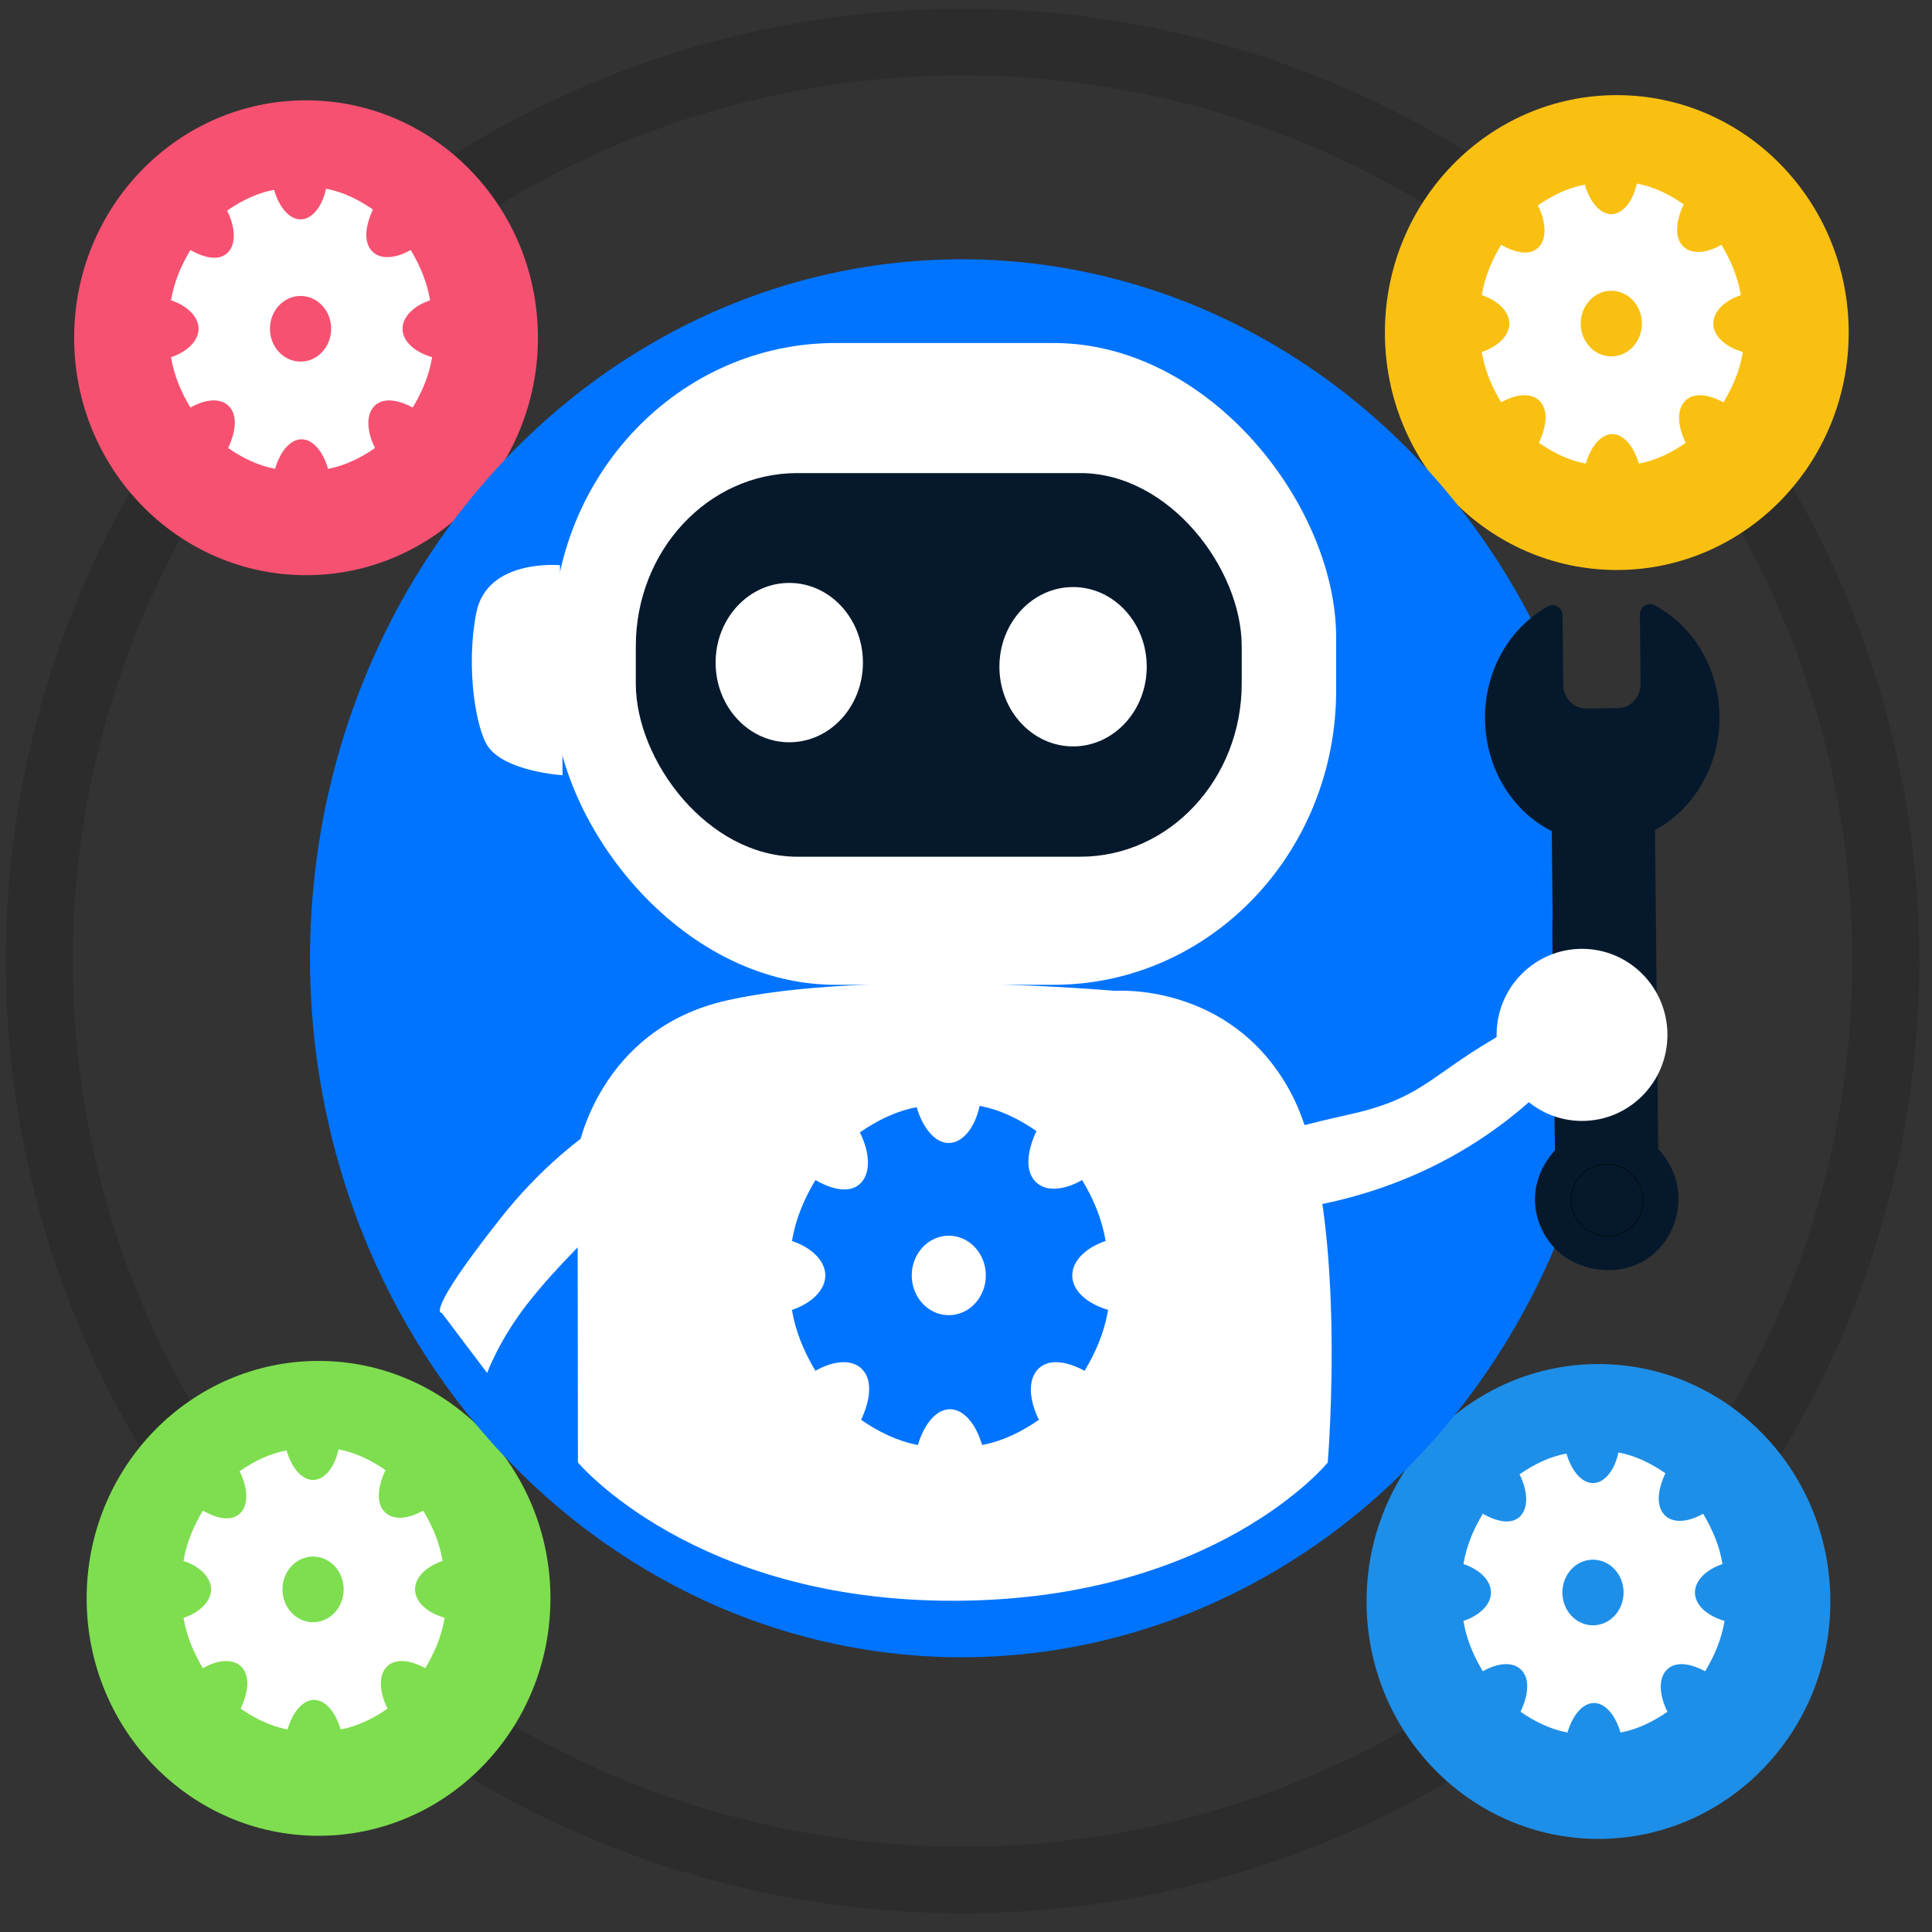<svg viewBox="0 0 230 230" xmlns="http://www.w3.org/2000/svg" xmlns:bx="https://boxy-svg.com">
  <rect x="0" y="0" width="230" height="230" fill="#333333" stroke="none"/>
  <defs>
    <bx:guide x="315.311" y="172.065" angle="90"></bx:guide>
    <bx:guide x="395.162" y="188.578" angle="0"></bx:guide>
  </defs>
  <circle style="fill: none; stroke: rgba(0, 0, 0, 0.133); stroke-width: 9.243px;" transform="matrix(0.863, 0, 0, 0.859, -470.701, -180.31)" cx="678.205" cy="343.086" r="127.361"></circle>
  <g transform="matrix(0.961, 0, 0, 1.031, -250.697, -94.318)" style="">
    <circle style="fill: rgb(126, 222, 79);" transform="matrix(1.358, 0, 0, 1.296, -639.582, -137.032)" cx="692.131" cy="318.729" r="21.154"></circle>
    <g transform="matrix(0.826, 0, 0, 0.826, -148.75, 18.293)" style="">
      <path class="st0" d="M 562.285 306.812 C 561.826 304.212 560.755 301.918 559.379 299.777 C 557.084 301 554.79 301.153 553.566 299.93 C 552.343 298.706 552.496 296.565 553.719 294.118 C 551.578 292.741 549.284 291.67 546.684 291.211 C 546.072 293.812 544.542 295.494 542.86 295.494 C 541.177 295.494 539.648 293.812 538.883 291.364 C 536.283 291.823 533.989 292.894 531.847 294.27 C 533.071 296.565 533.224 298.859 532 300.083 C 530.777 301.306 528.635 301 526.341 299.777 C 524.964 301.918 523.894 304.212 523.435 306.812 C 525.882 307.577 527.565 309.107 527.565 310.789 C 527.565 312.472 525.882 314.001 523.435 314.766 C 523.894 317.366 524.964 319.66 526.341 321.802 C 528.635 320.578 530.93 320.425 532.153 321.649 C 533.377 322.872 533.224 325.014 532 327.461 C 534.142 328.837 536.436 329.908 539.036 330.367 C 539.801 327.92 541.33 326.237 543.013 326.237 C 544.695 326.237 546.225 327.92 546.989 330.367 C 549.59 329.908 551.884 328.837 554.025 327.461 C 552.802 325.167 552.649 322.872 553.872 321.649 C 555.096 320.425 557.237 320.578 559.684 321.802 C 561.061 319.66 562.132 317.366 562.591 314.766 C 559.837 314.001 558.155 312.472 558.155 310.789 C 558.155 309.107 559.837 307.577 562.285 306.812 Z" style="stroke-linecap: round; stroke-linejoin: round; stroke-miterlimit: 10; stroke-width: 2px; fill: rgb(255, 255, 255);"></path>
      <circle class="st0" cx="542.86" cy="310.789" r="4.589" style="stroke-linecap: round; stroke-linejoin: round; stroke-miterlimit: 10; stroke-width: 2px; fill: rgb(126, 222, 79);"></circle>
    </g>
  </g>
  <g transform="matrix(0.961, 0, 0, 1.031, -253.892, -93.255)" style="">
    <circle style="fill: rgb(30, 143, 232);" transform="matrix(1.358, 0, 0, 1.296, -477.703, -137.702)" cx="692.131" cy="318.729" r="21.154"></circle>
    <g transform="matrix(0.826, 0, 0, 0.826, 13.129, 17.622)" style="">
      <path class="st0" d="M 562.285 306.812 C 561.826 304.212 560.755 301.918 559.379 299.777 C 557.084 301 554.79 301.153 553.566 299.93 C 552.343 298.706 552.496 296.565 553.719 294.118 C 551.578 292.741 549.284 291.67 546.684 291.211 C 546.072 293.812 544.542 295.494 542.86 295.494 C 541.177 295.494 539.648 293.812 538.883 291.364 C 536.283 291.823 533.989 292.894 531.847 294.27 C 533.071 296.565 533.224 298.859 532 300.083 C 530.777 301.306 528.635 301 526.341 299.777 C 524.964 301.918 523.894 304.212 523.435 306.812 C 525.882 307.577 527.565 309.107 527.565 310.789 C 527.565 312.472 525.882 314.001 523.435 314.766 C 523.894 317.366 524.964 319.66 526.341 321.802 C 528.635 320.578 530.93 320.425 532.153 321.649 C 533.377 322.872 533.224 325.014 532 327.461 C 534.142 328.837 536.436 329.908 539.036 330.367 C 539.801 327.92 541.33 326.237 543.013 326.237 C 544.695 326.237 546.225 327.92 546.989 330.367 C 549.59 329.908 551.884 328.837 554.025 327.461 C 552.802 325.167 552.649 322.872 553.872 321.649 C 555.096 320.425 557.237 320.578 559.684 321.802 C 561.061 319.66 562.132 317.366 562.591 314.766 C 559.837 314.001 558.155 312.472 558.155 310.789 C 558.155 309.107 559.837 307.577 562.285 306.812 Z" style="stroke-linecap: round; stroke-linejoin: round; stroke-miterlimit: 10; stroke-width: 2px; fill: rgb(255, 255, 255);"></path>
      <circle class="st0" cx="542.86" cy="310.789" r="4.589" style="stroke-linecap: round; stroke-linejoin: round; stroke-miterlimit: 10; stroke-width: 2px; fill: rgb(30, 143, 232);"></circle>
    </g>
  </g>
  <g transform="matrix(0.961, 0, 0, 1.031, -245.775, -112.443)" style="">
    <circle style="fill: rgb(246, 81, 113);" transform="matrix(1.358, 0, 0, 1.296, -646.252, -265.011)" cx="692.131" cy="318.729" r="21.154"></circle>
    <g transform="matrix(0.826, 0, 0, 0.826, -155.42, -109.687)" style="">
      <path class="st0" d="M 562.285 306.812 C 561.826 304.212 560.755 301.918 559.379 299.777 C 557.084 301 554.79 301.153 553.566 299.93 C 552.343 298.706 552.496 296.565 553.719 294.118 C 551.578 292.741 549.284 291.67 546.684 291.211 C 546.072 293.812 544.542 295.494 542.86 295.494 C 541.177 295.494 539.648 293.812 538.883 291.364 C 536.283 291.823 533.989 292.894 531.847 294.27 C 533.071 296.565 533.224 298.859 532 300.083 C 530.777 301.306 528.635 301 526.341 299.777 C 524.964 301.918 523.894 304.212 523.435 306.812 C 525.882 307.577 527.565 309.107 527.565 310.789 C 527.565 312.472 525.882 314.001 523.435 314.766 C 523.894 317.366 524.964 319.66 526.341 321.802 C 528.635 320.578 530.93 320.425 532.153 321.649 C 533.377 322.872 533.224 325.014 532 327.461 C 534.142 328.837 536.436 329.908 539.036 330.367 C 539.801 327.92 541.33 326.237 543.013 326.237 C 544.695 326.237 546.225 327.92 546.989 330.367 C 549.59 329.908 551.884 328.837 554.025 327.461 C 552.802 325.167 552.649 322.872 553.872 321.649 C 555.096 320.425 557.237 320.578 559.684 321.802 C 561.061 319.66 562.132 317.366 562.591 314.766 C 559.837 314.001 558.155 312.472 558.155 310.789 C 558.155 309.107 559.837 307.577 562.285 306.812 Z" style="stroke-linecap: round; stroke-linejoin: round; stroke-miterlimit: 10; stroke-width: 2px; fill: rgb(255, 255, 255); paint-order: stroke;"></path>
      <circle class="st0" cx="542.86" cy="310.789" r="4.589" style="stroke-linecap: round; stroke-linejoin: round; stroke-miterlimit: 10; stroke-width: 2px; paint-order: stroke; fill: rgb(246, 81, 113);"></circle>
    </g>
  </g>
  <g transform="matrix(0.961, 0, 0, 1.031, -252.775, -106.537)" style="">
    <circle style="fill: rgb(249, 192, 18);" transform="matrix(1.358, 0, 0, 1.296, -476.594, -271.339)" cx="692.131" cy="318.729" r="21.154"></circle>
    <g transform="matrix(0.826, 0, 0, 0.826, 14.238, -116.015)" style="">
      <path class="st0" d="M 562.285 306.812 C 561.826 304.212 560.755 301.918 559.379 299.777 C 557.084 301 554.79 301.153 553.566 299.93 C 552.343 298.706 552.496 296.565 553.719 294.118 C 551.578 292.741 549.284 291.67 546.684 291.211 C 546.072 293.812 544.542 295.494 542.86 295.494 C 541.177 295.494 539.648 293.812 538.883 291.364 C 536.283 291.823 533.989 292.894 531.847 294.27 C 533.071 296.565 533.224 298.859 532 300.083 C 530.777 301.306 528.635 301 526.341 299.777 C 524.964 301.918 523.894 304.212 523.435 306.812 C 525.882 307.577 527.565 309.107 527.565 310.789 C 527.565 312.472 525.882 314.001 523.435 314.766 C 523.894 317.366 524.964 319.66 526.341 321.802 C 528.635 320.578 530.93 320.425 532.153 321.649 C 533.377 322.872 533.224 325.014 532 327.461 C 534.142 328.837 536.436 329.908 539.036 330.367 C 539.801 327.92 541.33 326.237 543.013 326.237 C 544.695 326.237 546.225 327.92 546.989 330.367 C 549.59 329.908 551.884 328.837 554.025 327.461 C 552.802 325.167 552.649 322.872 553.872 321.649 C 555.096 320.425 557.237 320.578 559.684 321.802 C 561.061 319.66 562.132 317.366 562.591 314.766 C 559.837 314.001 558.155 312.472 558.155 310.789 C 558.155 309.107 559.837 307.577 562.285 306.812 Z" style="stroke-linecap: round; stroke-linejoin: round; stroke-miterlimit: 10; stroke-width: 2px; fill: rgb(255, 255, 255);"></path>
      <circle class="st0" cx="542.86" cy="310.789" r="4.589" style="stroke-linecap: round; stroke-linejoin: round; stroke-miterlimit: 10; stroke-width: 2px; fill: rgb(249, 192, 18);"></circle>
    </g>
  </g>
  <circle style="fill: rgb(0, 116, 255); stroke-width: 10px; stroke: rgba(160, 159, 159, 0); transform-origin: 122.057px 111.764px;" cx="122.057" cy="111.764" r="80.712" transform="matrix(0.961, 0, 0, 1.031, -7.586, 2.316)"></circle>
  <path style="fill: rgb(255, 255, 255); transform-origin: 175.364px 130.388px;" d="M 144.603 137.102 C 144.603 137.102 144.322 144.252 144.323 144.299 C 144.323 144.345 155.916 145.535 169.117 139.547 C 182.317 133.558 188.497 124.121 188.497 124.121 L 187.953 113.962 C 187.953 113.962 181.859 121.294 177.751 123.719 C 169.941 128.33 169.127 130.802 160.48 132.71 C 151.833 134.618 144.814 136.904 144.603 137.102 Z"></path>
  <path style="fill: rgb(255, 255, 255); transform-origin: 70.655px 150.059px;" d="M 57.996 163.455 L 52.596 156.302 C 52.596 156.302 50.367 156.699 59.64 144.97 C 68.912 133.242 79.151 129.735 79.151 129.735 L 88.019 133.331 C 88.019 133.331 79.678 137.381 76.292 140.862 C 69.857 147.481 66.459 150.566 62.929 155.028 C 59.4 159.49 57.996 163.455 57.996 163.455 Z"></path>
  <g transform="matrix(0.961, 0, 0, 1.031, -417.052, -85.616)" style="">
    <rect x="502.48" y="122.649" width="97.018" height="74.106" rx="35" ry="34" style="fill: rgb(255, 255, 255);"></rect>
    <rect x="512.74" y="137.668" width="75.06" height="44.298" rx="20" ry="20" style="fill: rgb(6, 25, 44);"></rect>
    <circle transform="matrix(0.485, 0, 0, 0.489, 407.899, 28.099)" cx="327.854" cy="269.793" r="18.814" style="fill: rgb(255, 255, 255);"></circle>
    <circle transform="matrix(0.485, 0, 0, 0.489, 372.742, 27.622)" cx="327.854" cy="269.793" r="18.814" style="fill: rgb(255, 255, 255);"></circle>
    <path style="fill: rgb(255, 255, 255);" d="M 505.524 215.994 C 505.524 215.994 508.013 201.918 524.013 198.558 C 541.331 194.922 572.108 197.454 572.108 197.454 C 572.108 197.454 586.41 196.409 593.79 209.045 C 601.17 221.681 598.456 251.922 598.456 251.922 C 598.456 251.922 584.577 267.773 552.289 267.879 C 520.001 267.985 505.572 251.913 505.572 251.913 L 505.524 215.994 Z"></path>
    <path style="paint-order: fill; fill: rgb(255, 255, 255);" d="M 503.341 148.304 C 503.341 148.304 494.295 147.499 492.975 153.82 C 491.655 160.141 492.944 167.204 494.415 169.219 C 496.551 172.145 503.666 172.556 503.666 172.556 C 503.666 172.556 503.548 154.441 503.341 148.304 Z"></path>
    <path style="transform-box: fill-box; transform-origin: 50% 50%; fill: rgb(255, 255, 255);" d="M 609.57 173.233 C 609.57 173.233 600.524 174.038 599.204 167.717 C 597.884 161.396 599.173 154.333 600.644 152.318 C 602.78 149.392 609.895 148.981 609.895 148.981 C 609.895 148.981 609.777 167.096 609.57 173.233 Z" transform="matrix(-1, 0, 0, -1, 0, -0)"></path>
  </g>
  <g transform="matrix(0.564, 0.592, -0.552, 0.605, 154.133, -88.107)" style="">
    <path d="M 225.035 151.532 L 193.309 119.807 C 195.486 113.44 193.885 106.386 189.083 101.584 C 184.341 96.843 177.443 95.193 171.078 97.279 C 171.055 97.287 170.969 97.328 170.946 97.338 C 170.78 97.411 170.633 97.508 170.509 97.629 C 170.502 97.634 170.493 97.636 170.487 97.642 C 170.478 97.651 170.16 98.152 170.151 98.174 C 170.092 98.331 170.059 98.496 170.055 98.666 C 170.054 98.69 170.143 99.206 170.152 99.228 C 170.161 99.251 170.172 99.272 170.182 99.295 C 170.255 99.46 170.352 99.607 170.472 99.731 C 170.479 99.738 170.48 99.747 170.487 99.754 L 177.344 106.612 C 177.989 107.256 178.344 108.111 178.344 109.02 C 178.344 109.928 177.991 110.781 177.349 111.423 L 173.91 114.862 C 173.269 115.504 172.416 115.857 171.509 115.857 L 171.508 115.857 C 170.599 115.857 169.744 115.501 169.099 114.857 L 162.242 108 C 162.235 107.993 162.226 107.991 162.219 107.985 C 162.095 107.865 161.948 107.768 161.783 107.696 C 161.76 107.686 161.738 107.675 161.714 107.666 C 161.691 107.657 161.671 107.644 161.648 107.637 C 161.507 107.591 161.364 107.574 161.222 107.57 C 161.198 107.569 161.176 107.568 161.152 107.569 C 160.982 107.573 160.817 107.606 160.661 107.665 C 160.638 107.674 160.616 107.682 160.593 107.692 C 160.432 107.762 160.286 107.859 160.158 107.981 C 160.149 107.99 160.136 107.992 160.127 108.001 C 160.12 108.008 160.118 108.017 160.112 108.024 C 159.993 108.148 159.897 108.294 159.824 108.459 C 159.814 108.483 159.802 108.504 159.793 108.528 C 159.784 108.551 159.771 108.57 159.764 108.594 C 157.685 114.963 159.334 121.862 164.069 126.597 C 167.459 129.987 171.971 131.786 176.574 131.786 C 178.489 131.786 180.417 131.454 182.289 130.815 L 190.83 139.357 C 190.634 139.335 204.464 153.087 204.464 153.087 L 214.017 162.543 C 214.086 169.641 219.67 172.963 224.874 172.349 C 228.69 171.899 234.02 168.446 234.827 162.736 C 235.605 157.237 231.716 151.562 225.035 151.532 Z" id="path64" style="fill: rgb(6, 25, 44);"></path>
    <circle style="stroke: rgb(0, 0, 0); fill: rgb(6, 25, 44);" transform="matrix(0.052, -0.05, 0.047, 0.048, 161.054, 177.337)" cx="777.033" cy="491.125" r="75.322"></circle>
  </g>
  <circle style="fill: rgb(255, 255, 255);" transform="matrix(0.135, 0, -0, 0.136, 83.435, 56.407)" cx="777.033" cy="491.125" r="75.322"></circle>
  <g transform="matrix(0.961, 0, 0, 1.031, -408.738, -168.586)" style="">
    <path class="st0" d="M 562.285 306.812 C 561.826 304.212 560.755 301.918 559.379 299.777 C 557.084 301 554.79 301.153 553.566 299.93 C 552.343 298.706 552.496 296.565 553.719 294.118 C 551.578 292.741 549.284 291.67 546.684 291.211 C 546.072 293.812 544.542 295.494 542.86 295.494 C 541.177 295.494 539.648 293.812 538.883 291.364 C 536.283 291.823 533.989 292.894 531.847 294.27 C 533.071 296.565 533.224 298.859 532 300.083 C 530.777 301.306 528.635 301 526.341 299.777 C 524.964 301.918 523.894 304.212 523.435 306.812 C 525.882 307.577 527.565 309.107 527.565 310.789 C 527.565 312.472 525.882 314.001 523.435 314.766 C 523.894 317.366 524.964 319.66 526.341 321.802 C 528.635 320.578 530.93 320.425 532.153 321.649 C 533.377 322.872 533.224 325.014 532 327.461 C 534.142 328.837 536.436 329.908 539.036 330.367 C 539.801 327.92 541.33 326.237 543.013 326.237 C 544.695 326.237 546.225 327.92 546.989 330.367 C 549.59 329.908 551.884 328.837 554.025 327.461 C 552.802 325.167 552.649 322.872 553.872 321.649 C 555.096 320.425 557.237 320.578 559.684 321.802 C 561.061 319.66 562.132 317.366 562.591 314.766 C 559.837 314.001 558.155 312.472 558.155 310.789 C 558.155 309.107 559.837 307.577 562.285 306.812 Z" style="stroke-linecap: round; stroke-linejoin: round; stroke-miterlimit: 10; stroke-width: 2px; fill: rgb(0, 116, 255);"></path>
    <circle class="st0" cx="542.86" cy="310.789" r="4.589" style="stroke-linecap: round; stroke-linejoin: round; stroke-miterlimit: 10; stroke-width: 2px; fill: rgb(255, 255, 255);"></circle>
  </g>
</svg>